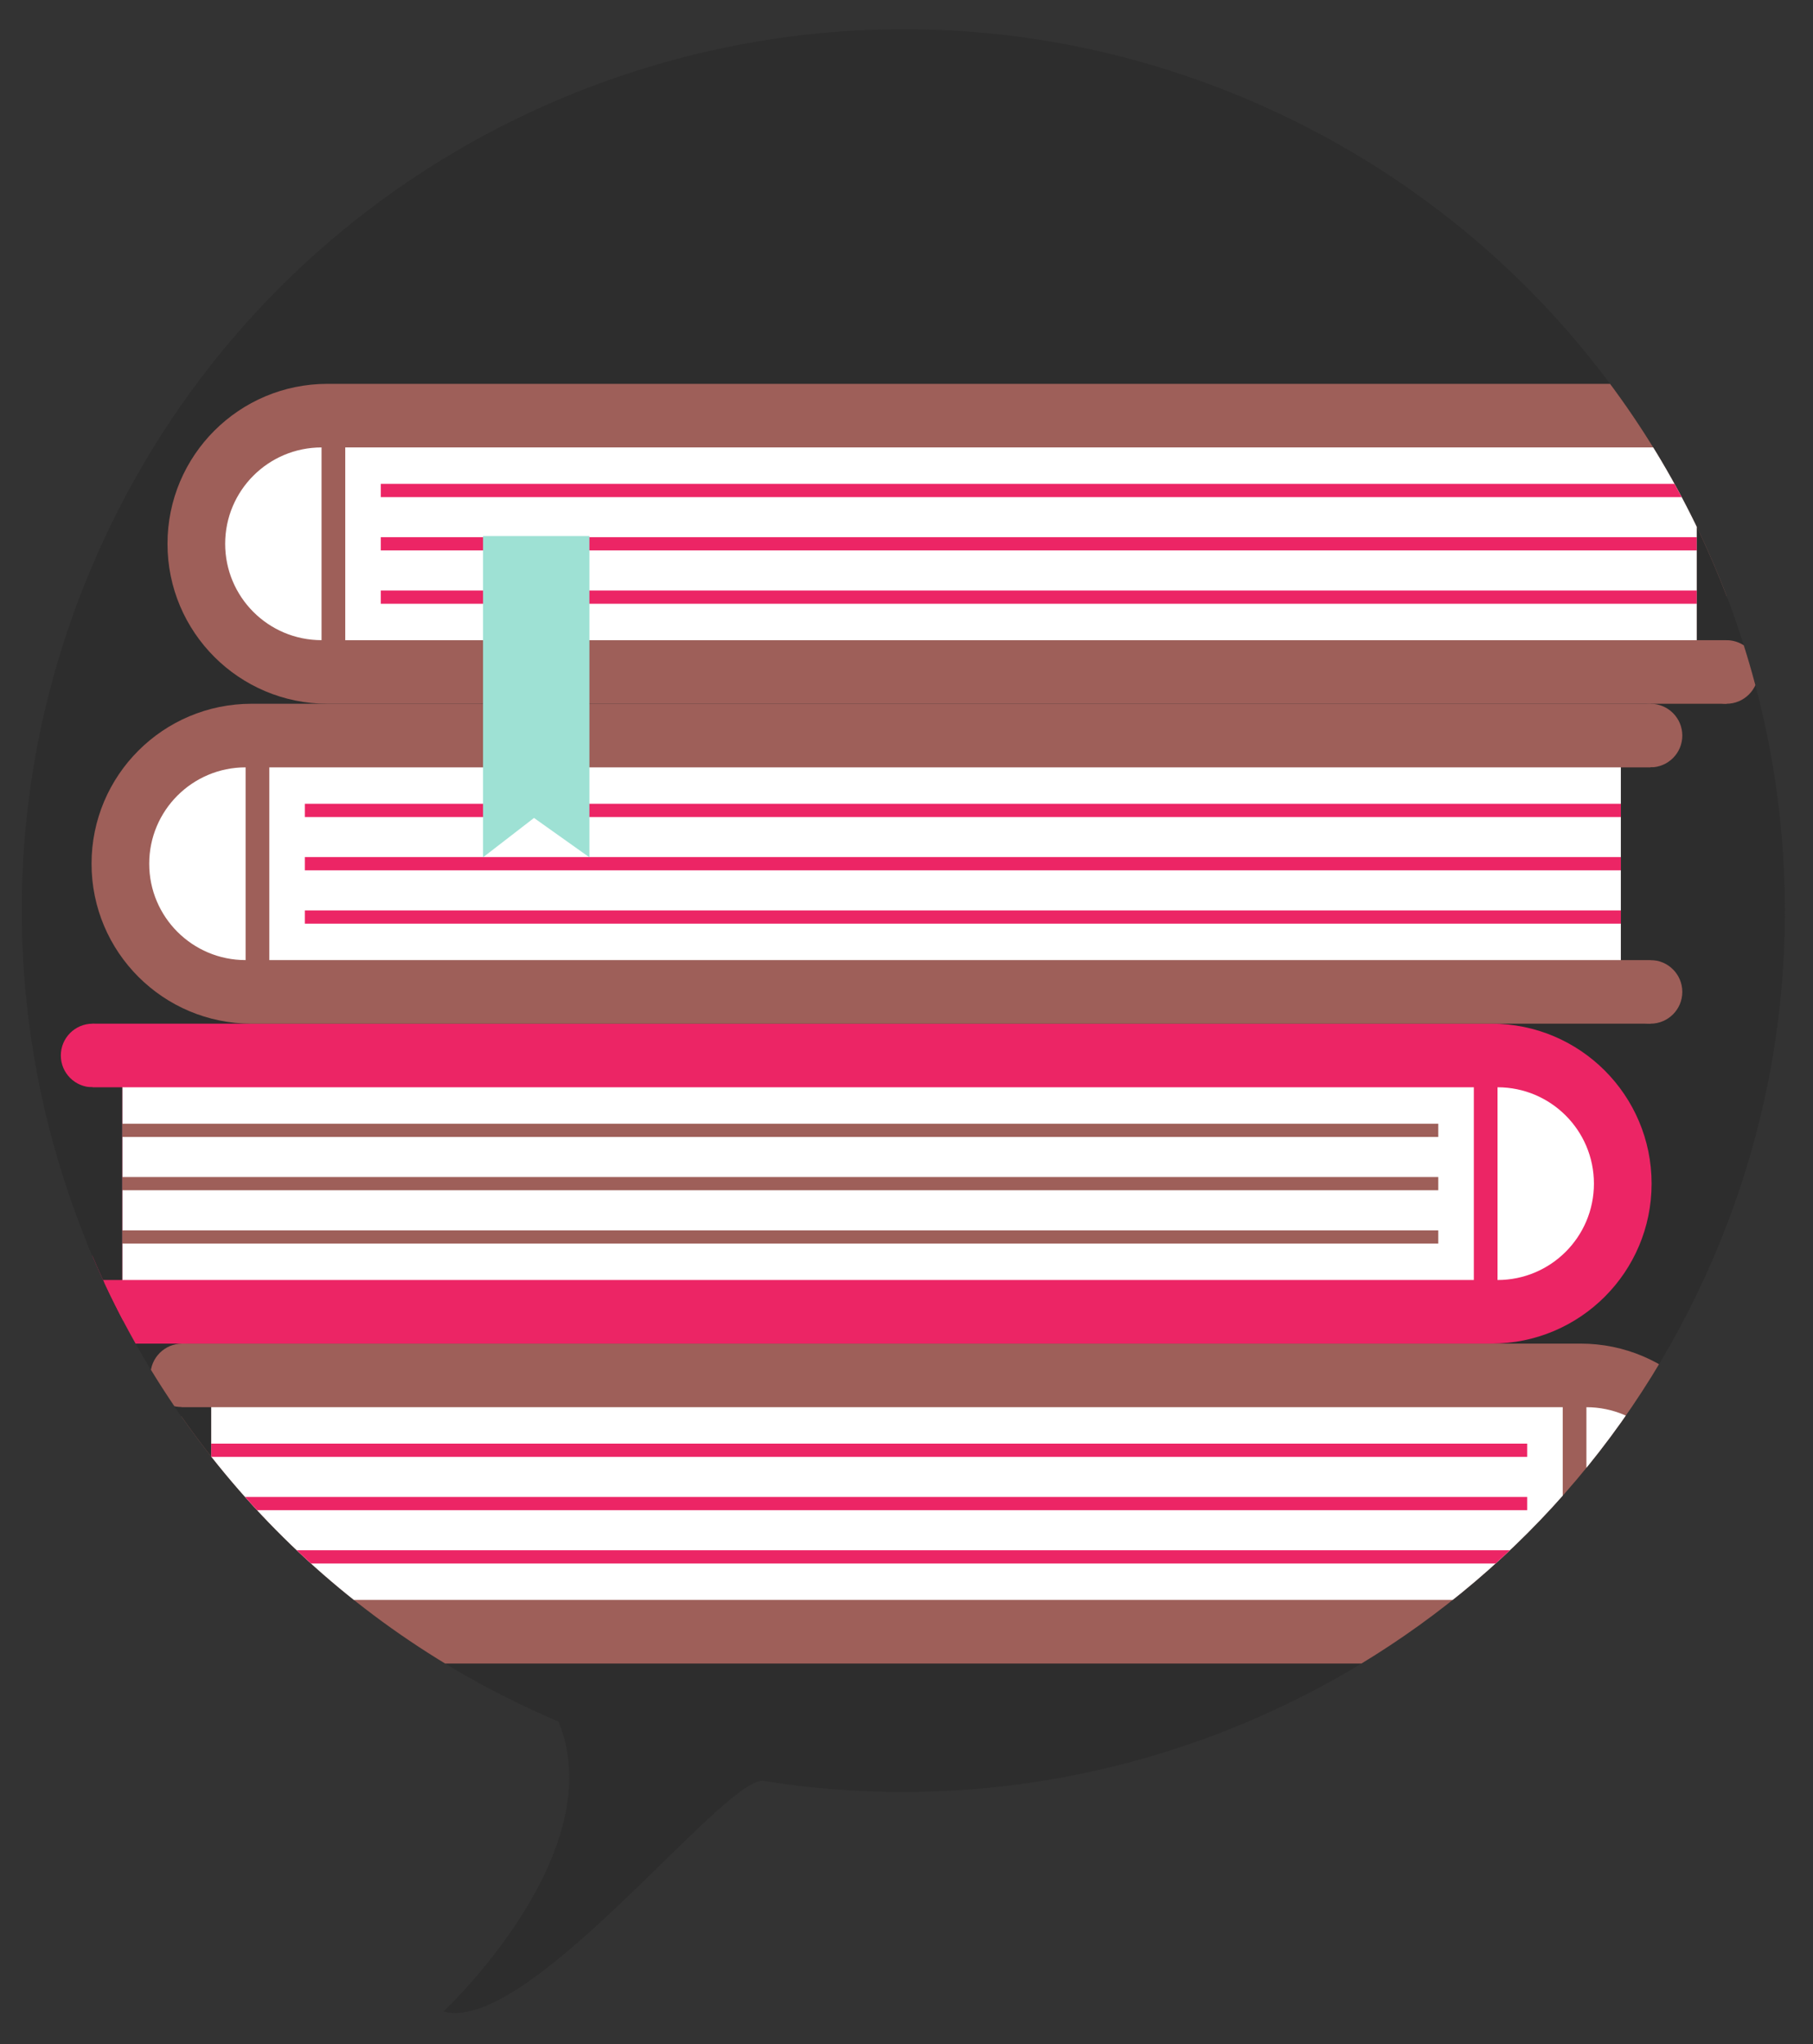 <?xml version="1.0" encoding="utf-8"?>
<!-- Generator: Adobe Illustrator 18.0.0, SVG Export Plug-In . SVG Version: 6.00 Build 0)  -->
<!DOCTYPE svg PUBLIC "-//W3C//DTD SVG 1.1//EN" "http://www.w3.org/Graphics/SVG/1.1/DTD/svg11.dtd">
<svg version="1.1" id="Layer_1" xmlns="http://www.w3.org/2000/svg" xmlns:xlink="http://www.w3.org/1999/xlink" x="0px" y="0px"
	 viewBox="0 0 274 309" enable-background="new 0 0 274 309" xml:space="preserve">
<rect x="0" y="0" width="274" height="309" fill="#333333" stroke="none"/>
<g>
	<defs>
		<path id="SVGID_1_" d="M191.924,16.516c66.9,30.599,96.328,109.638,65.729,176.538c-25.511,55.775-84.689,85.495-142.433,76.109
			l0,0c-6.506,0.225-35.395,38.359-48.216,34.896c0,0,25.618-23.929,17.402-43.825c-1.1-0.468-2.197-0.95-3.291-1.45
			c-66.9-30.599-96.328-109.638-65.729-176.538C45.985,15.344,125.024-14.084,191.924,16.516z"/>
	</defs>
	<clipPath id="SVGID_2_">
		<use xlink:href="#SVGID_1_"  overflow="visible"/>
	</clipPath>
	<path clip-path="url(#SVGID_2_)" fill="#2D2D2D" d="M225.986-28.278c97.162,44.44,139.902,159.232,95.461,256.395
		c-37.05,81.004-122.998,124.168-206.863,110.537l0,0c-9.448,0.327-51.406,55.711-70.027,50.68c0,0,37.206-34.753,25.274-63.649
		c-1.598-0.679-3.191-1.38-4.779-2.106c-97.162-44.44-139.902-159.233-95.461-256.395C14.032-29.979,128.824-72.718,225.986-28.278z
		"/>
	<path clip-path="url(#SVGID_2_)" fill="#9E5F59" d="M27.432,203.094h211.429c13.354,0,24.179,10.825,24.179,24.179
		c0,13.354-10.825,24.179-24.179,24.179H27.432"/>
	<path clip-path="url(#SVGID_2_)" fill="#FFFFFF" d="M239.756,241.84c8.045,0,14.567-6.522,14.567-14.567
		c0-8.045-6.522-14.567-14.567-14.567"/>
	<rect x="31.91" y="212.705" clip-path="url(#SVGID_2_)" fill="#FFFFFF" width="204.265" height="29.134"/>
	
		<line clip-path="url(#SVGID_2_)" fill="none" stroke="#EC2565" stroke-width="2" stroke-miterlimit="10" x1="230.801" y1="219.213" x2="31.91" y2="219.213"/>
	
		<line clip-path="url(#SVGID_2_)" fill="none" stroke="#EC2565" stroke-width="2" stroke-miterlimit="10" x1="230.801" y1="227.272" x2="31.91" y2="227.272"/>
	
		<line clip-path="url(#SVGID_2_)" fill="none" stroke="#EC2565" stroke-width="2" stroke-miterlimit="10" x1="230.801" y1="235.332" x2="31.91" y2="235.332"/>
	<circle clip-path="url(#SVGID_2_)" fill="#9E5F59" cx="27.542" cy="246.645" r="4.806"/>
	<circle clip-path="url(#SVGID_2_)" fill="#9E5F59" cx="27.542" cy="207.899" r="4.806"/>
	<path clip-path="url(#SVGID_2_)" fill="#EC2565" d="M13.999,154.736h211.429c13.354,0,24.179,10.825,24.179,24.179
		s-10.825,24.179-24.179,24.179H13.999"/>
	<path clip-path="url(#SVGID_2_)" fill="#FFFFFF" d="M226.324,193.482c8.045,0,14.567-6.522,14.567-14.567
		s-6.522-14.567-14.567-14.567"/>
	<rect x="18.477" y="164.347" clip-path="url(#SVGID_2_)" fill="#FFFFFF" width="204.265" height="29.134"/>
	
		<line clip-path="url(#SVGID_2_)" fill="none" stroke="#9E5F59" stroke-width="2" stroke-miterlimit="10" x1="217.368" y1="170.855" x2="18.477" y2="170.855"/>
	
		<line clip-path="url(#SVGID_2_)" fill="none" stroke="#9E5F59" stroke-width="2" stroke-miterlimit="10" x1="217.368" y1="178.915" x2="18.477" y2="178.915"/>
	
		<line clip-path="url(#SVGID_2_)" fill="none" stroke="#9E5F59" stroke-width="2" stroke-miterlimit="10" x1="217.368" y1="186.974" x2="18.477" y2="186.974"/>
	<circle clip-path="url(#SVGID_2_)" fill="#EC2565" cx="13.999" cy="198.288" r="4.806"/>
	<circle clip-path="url(#SVGID_2_)" fill="#EC2565" cx="13.999" cy="159.542" r="4.806"/>
	<rect x="13.104" y="164.347" clip-path="url(#SVGID_2_)" fill="#2D2D2D" width="5.373" height="29.134"/>
	<path clip-path="url(#SVGID_2_)" fill="#9E5F59" d="M249.443,106.378H38.014c-13.354,0-24.179,10.825-24.179,24.179
		s10.825,24.179,24.179,24.179h211.429"/>
	<path clip-path="url(#SVGID_2_)" fill="#FFFFFF" d="M37.118,145.124c-8.045,0-14.567-6.522-14.567-14.567
		s6.522-14.567,14.567-14.567"/>
	<rect x="40.701" y="115.99" clip-path="url(#SVGID_2_)" fill="#FFFFFF" width="204.265" height="29.134"/>
	
		<line clip-path="url(#SVGID_2_)" fill="none" stroke="#EC2565" stroke-width="2" stroke-miterlimit="10" x1="46.074" y1="122.497" x2="244.965" y2="122.497"/>
	
		<line clip-path="url(#SVGID_2_)" fill="none" stroke="#EC2565" stroke-width="2" stroke-miterlimit="10" x1="46.074" y1="130.557" x2="244.965" y2="130.557"/>
	
		<line clip-path="url(#SVGID_2_)" fill="none" stroke="#EC2565" stroke-width="2" stroke-miterlimit="10" x1="46.074" y1="138.616" x2="244.965" y2="138.616"/>
	<circle clip-path="url(#SVGID_2_)" fill="#9E5F59" cx="249.443" cy="149.93" r="4.806"/>
	<circle clip-path="url(#SVGID_2_)" fill="#9E5F59" cx="249.443" cy="111.184" r="4.806"/>
	<rect x="244.965" y="115.99" clip-path="url(#SVGID_2_)" fill="#2D2D2D" width="5.373" height="29.134"/>
	<path clip-path="url(#SVGID_2_)" fill="#9E5F59" d="M260.92,58.02H49.492c-13.354,0-24.179,10.825-24.179,24.179
		s10.825,24.179,24.179,24.179H260.92"/>
	<path clip-path="url(#SVGID_2_)" fill="#FFFFFF" d="M48.596,96.766c-8.045,0-14.567-6.522-14.567-14.567
		s6.522-14.567,14.567-14.567"/>
	<rect x="52.178" y="67.632" clip-path="url(#SVGID_2_)" fill="#FFFFFF" width="204.265" height="29.134"/>
	
		<line clip-path="url(#SVGID_2_)" fill="none" stroke="#EC2565" stroke-width="2" stroke-miterlimit="10" x1="57.551" y1="74.139" x2="256.443" y2="74.139"/>
	
		<line clip-path="url(#SVGID_2_)" fill="none" stroke="#EC2565" stroke-width="2" stroke-miterlimit="10" x1="57.551" y1="90.259" x2="256.443" y2="90.259"/>
	<circle clip-path="url(#SVGID_2_)" fill="#9E5F59" cx="260.92" cy="101.572" r="4.806"/>
	<circle clip-path="url(#SVGID_2_)" fill="#9E5F59" cx="260.92" cy="62.826" r="4.806"/>
	
		<line clip-path="url(#SVGID_2_)" fill="none" stroke="#EC2565" stroke-width="2" stroke-miterlimit="10" x1="57.551" y1="82.199" x2="256.443" y2="82.199"/>
	<polygon clip-path="url(#SVGID_2_)" fill="#9EE1D4" points="73.003,129.589 80.705,123.637 89.078,129.589 89.078,81.028 
		73.003,81.028 	"/>
	<rect x="256.443" y="67.632" clip-path="url(#SVGID_2_)" fill="#2D2D2D" width="5.373" height="29.134"/>
	<rect x="26.536" y="212.705" clip-path="url(#SVGID_2_)" fill="#2D2D2D" width="5.373" height="29.134"/>
</g>
</svg>
